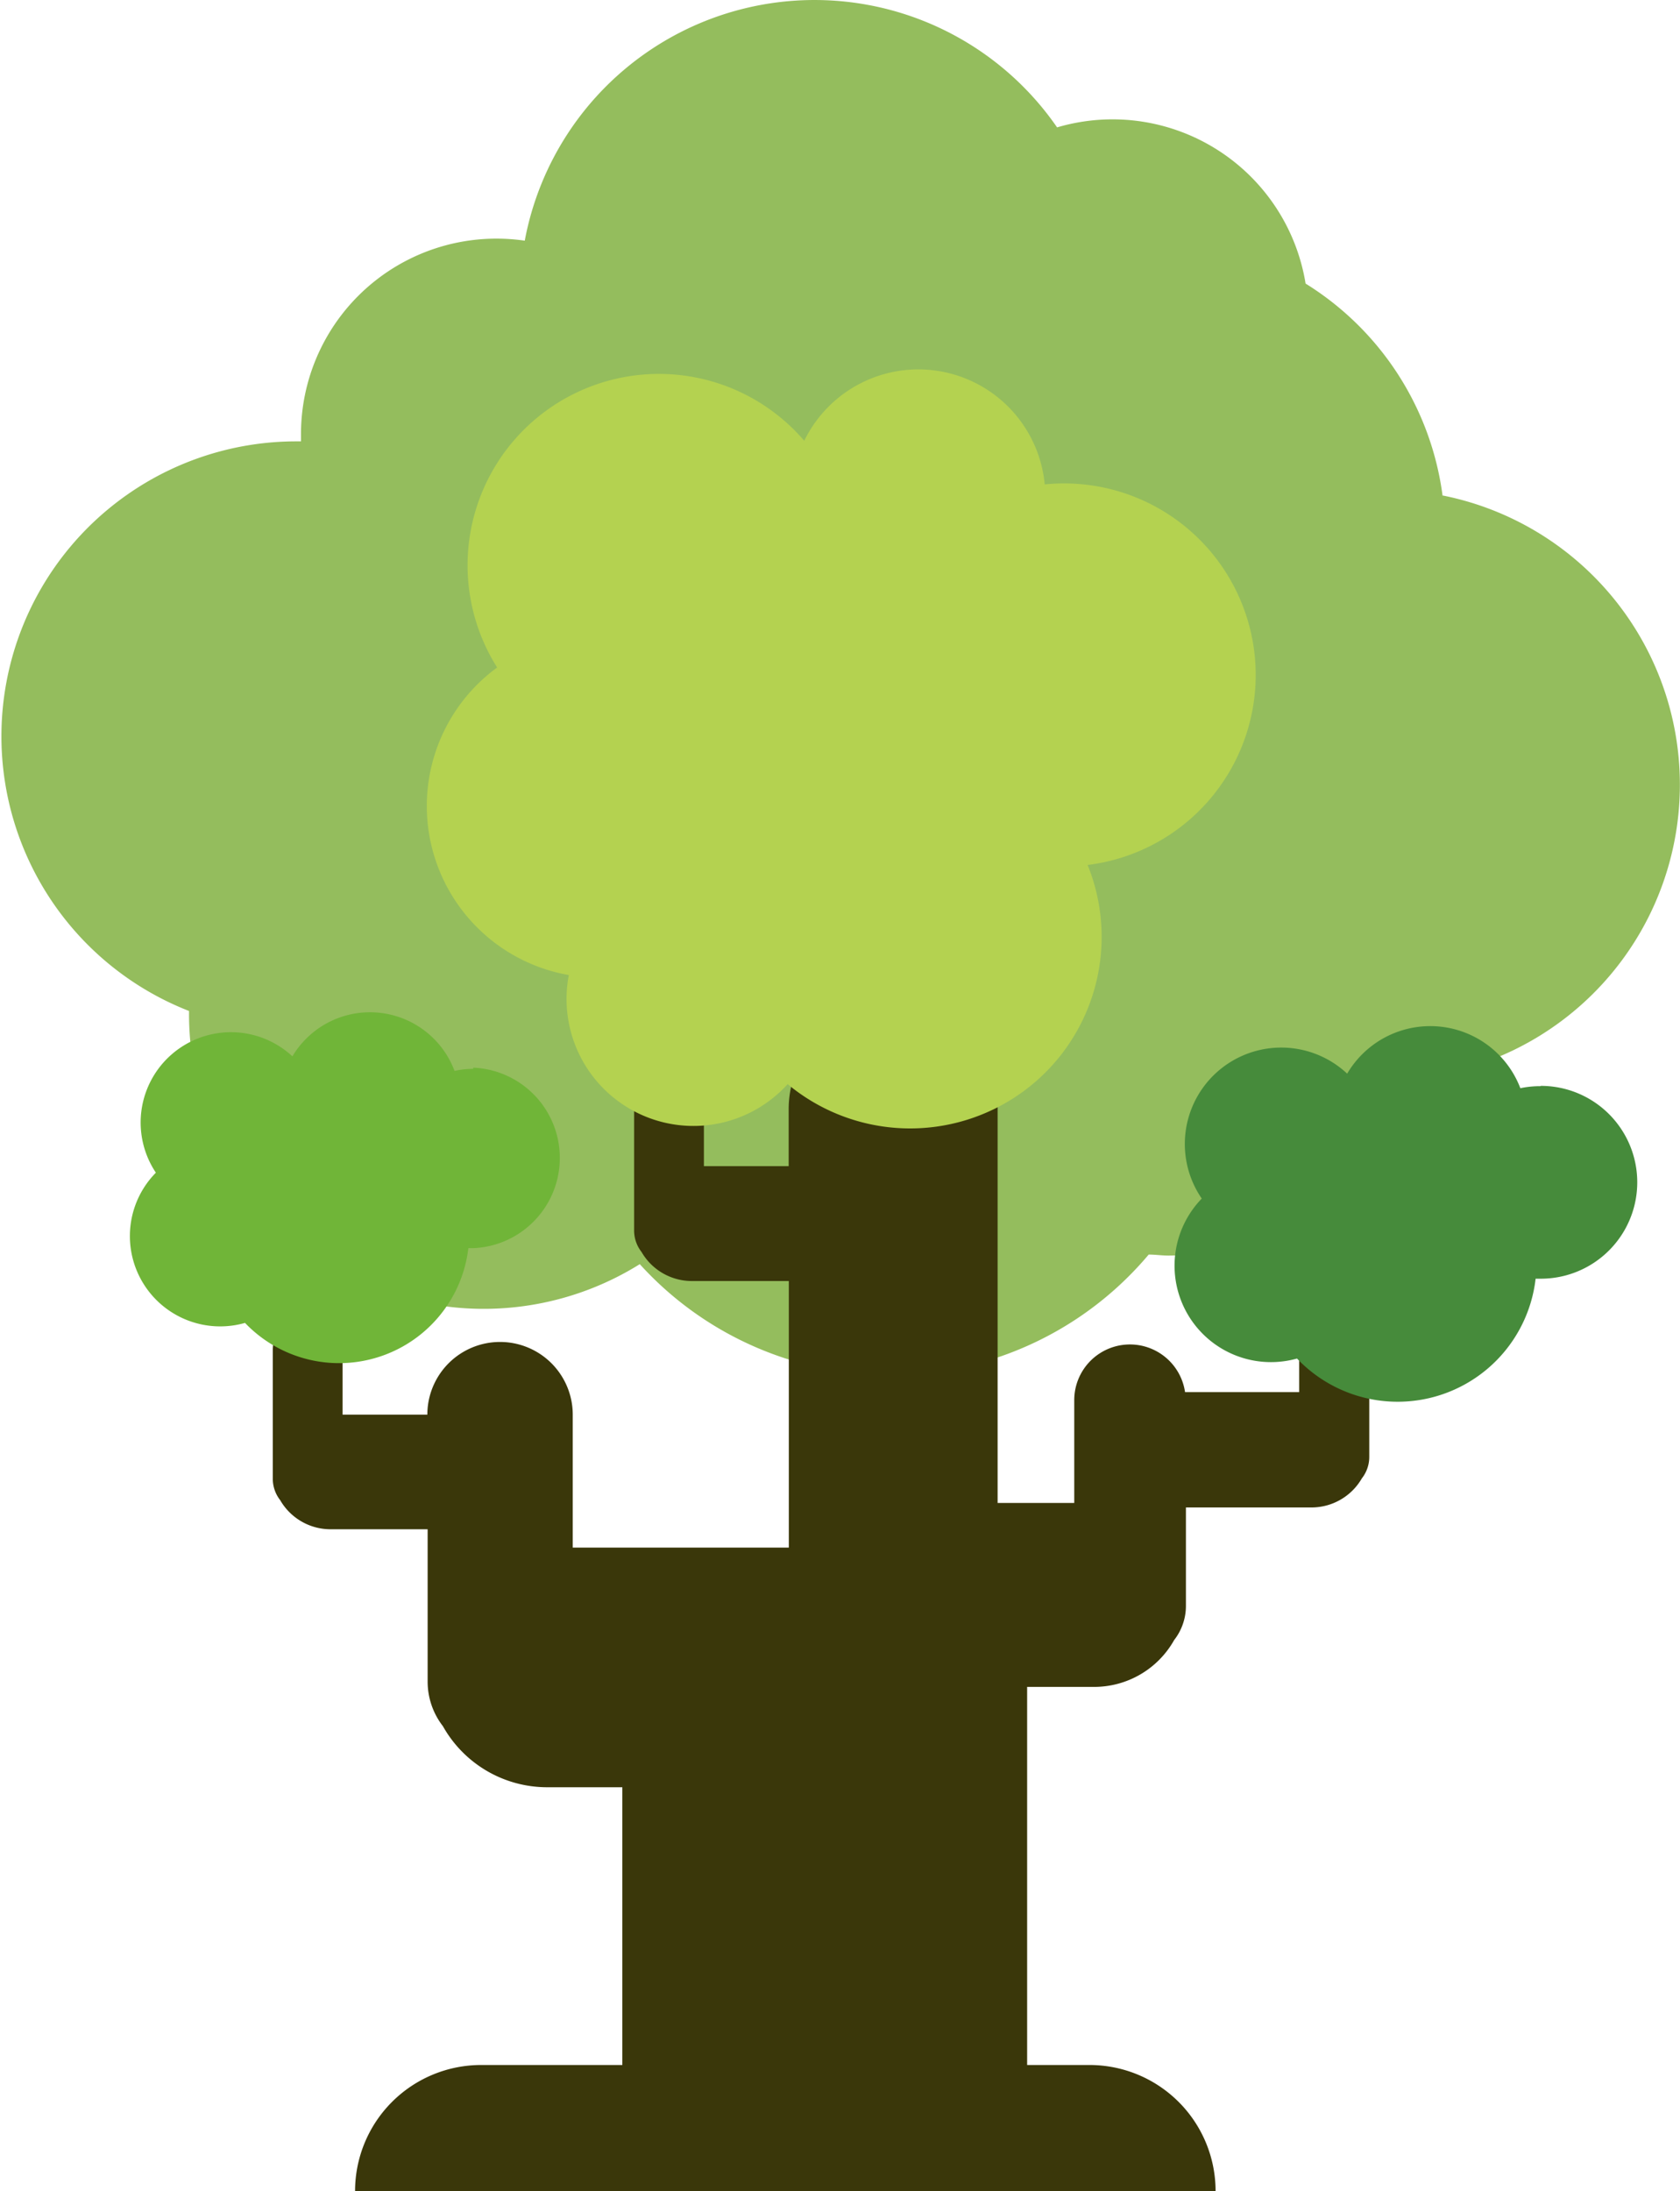 <svg xmlns="http://www.w3.org/2000/svg" viewBox="0 0 115.54 150.67"><defs><style>.cls-1{fill:#94bd5d;}.cls-2{fill:#3a370a;}.cls-3{fill:#b4d250;}.cls-4{fill:#70b538;}.cls-5{fill:#468b3b;}</style></defs><title>Asset 23</title><g id="Layer_2" data-name="Layer 2"><g id="Layer_1-2" data-name="Layer 1"><path class="cls-1" d="M99.21,34.08a20.28,20.28,0,0,0-9.42-14.58A13.45,13.45,0,0,0,72.7,8.76a20.27,20.27,0,0,0-36.61,7.79,13.69,13.69,0,0,0-1.94-.14A13.44,13.44,0,0,0,20.7,29.85c0,.17,0,.33,0,.5h-.44A20.28,20.28,0,0,0,13,69.52c0,.07,0,.13,0,.19a20.27,20.27,0,0,0,31,17.22,23.24,23.24,0,0,0,35-.66c.45,0,.9.07,1.37.07A13.44,13.44,0,0,0,93.66,74.17c.53,0,1.06.07,1.6.07a20.28,20.28,0,0,0,4-40.16Z"/><path class="cls-2" d="M91.75,88.91a2.4,2.4,0,0,0-2.4,2.4v4.42H81.5a3.83,3.83,0,0,0-7.62.56v7.06H68.61V76.28a7.18,7.18,0,0,0-14.37,0v3.91H48.41V75.76a2.4,2.4,0,0,0-4.8,0v8.85a2.39,2.39,0,0,0,.51,1.48,4,4,0,0,0,3.45,2h6.68v18.33H53c-.27,0-.54,0-.8,0H39.39V97.28a5,5,0,0,0-10,0H23.56V92.84a2.4,2.4,0,1,0-4.8,0v8.85a2.39,2.39,0,0,0,.51,1.47,4,4,0,0,0,3.45,2h6.69v10.48a5,5,0,0,0,1.05,3.06,8.22,8.22,0,0,0,7.17,4.2h5.17V142H33.09a8.67,8.67,0,0,0-8.67,8.67H83.6A8.67,8.67,0,0,0,74.93,142H70.64V116.65c0-.22,0-.44,0-.65h4.6a6.31,6.31,0,0,0,5.51-3.22,3.81,3.81,0,0,0,.81-2.36v-6.76h8.65a4,4,0,0,0,3.45-2,2.39,2.39,0,0,0,.51-1.47V91.31A2.4,2.4,0,0,0,91.75,88.91Z"/><path class="cls-3" d="M86.36,46.41a13.18,13.18,0,0,0-14.51-13.1,8.73,8.73,0,0,0-16.54-3A13.16,13.16,0,0,0,34.19,45.9a11.8,11.8,0,0,0,4.93,21.15,8.73,8.73,0,0,0,15.05,7.5A13.17,13.17,0,0,0,74.8,59.48,13.17,13.17,0,0,0,86.36,46.41Z"/><path class="cls-4" d="M32.55,73.5a6.19,6.19,0,0,0-1.29.14,6.21,6.21,0,0,0-11.15-1,6.21,6.21,0,0,0-9.39,8,6.21,6.21,0,0,0,6.13,10.33,8.95,8.95,0,0,0,15.36-5.14h.33a6.21,6.21,0,0,0,0-12.41Z"/><path class="cls-5" d="M105.94,74.69a6.65,6.65,0,0,0-1.38.14,6.63,6.63,0,0,0-11.91-1,6.63,6.63,0,0,0-10,8.59,6.63,6.63,0,0,0,6.55,11,9.55,9.55,0,0,0,16.41-5.49h.36a6.63,6.63,0,1,0,0-13.26Z"/></g></g></svg>